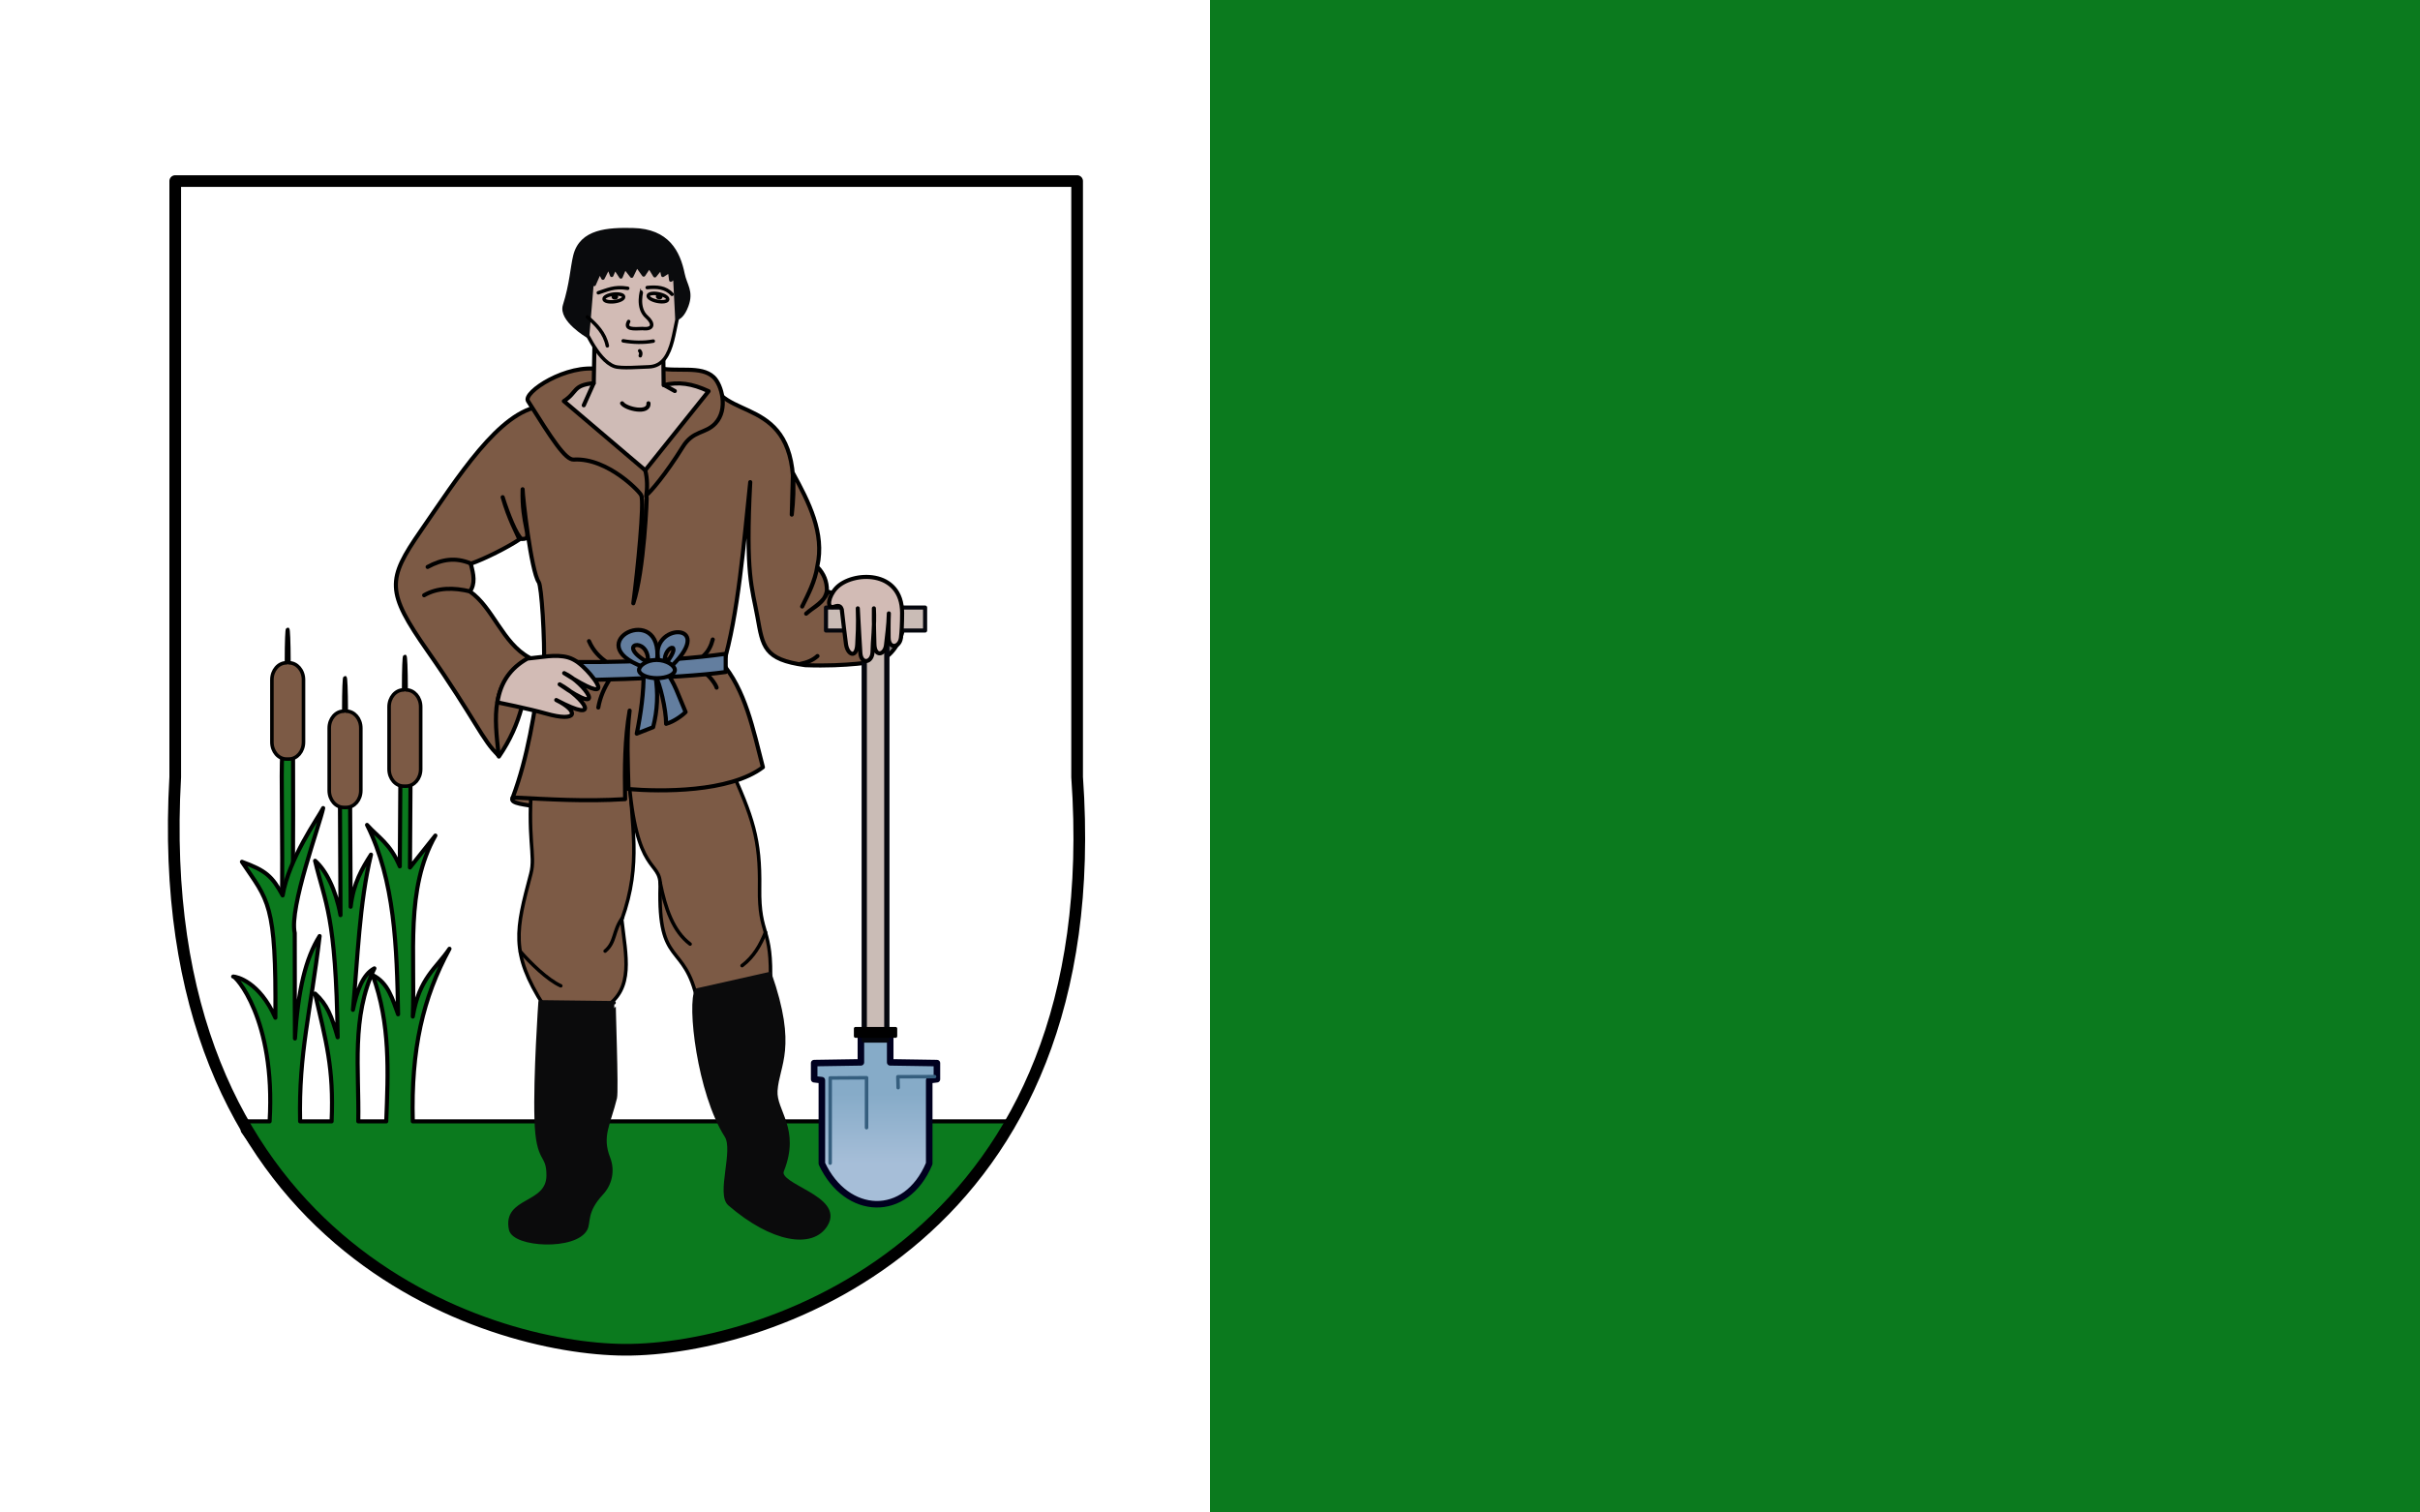 <?xml version="1.0" encoding="UTF-8" standalone="no"?>
<!-- Created with Inkscape (http://www.inkscape.org/) -->
<svg
   xmlns:dc="http://purl.org/dc/elements/1.1/"
   xmlns:cc="http://web.resource.org/cc/"
   xmlns:rdf="http://www.w3.org/1999/02/22-rdf-syntax-ns#"
   xmlns:svg="http://www.w3.org/2000/svg"
   xmlns="http://www.w3.org/2000/svg"
   xmlns:xlink="http://www.w3.org/1999/xlink"
   xmlns:sodipodi="http://sodipodi.sourceforge.net/DTD/sodipodi-0.dtd"
   xmlns:inkscape="http://www.inkscape.org/namespaces/inkscape"
   version="1.0"
   width="800"
   height="500"
   id="svg2211"
   sodipodi:version="0.32"
   inkscape:version="0.45.1"
   sodipodi:docname="POL powiat nowodworski (pomorski) flag.svg"
   inkscape:output_extension="org.inkscape.output.svg.inkscape"
   sodipodi:docbase="C:\Users\Mistrz\Desktop">
  <rect width="100%" height="100%" fill="#333333" stroke="none"/>
  <sodipodi:namedview
     inkscape:window-height="974"
     inkscape:window-width="1280"
     inkscape:pageshadow="2"
     inkscape:pageopacity="0.0"
     guidetolerance="10.0"
     gridtolerance="10.0"
     objecttolerance="10.0"
     borderopacity="1.0"
     bordercolor="#666666"
     pagecolor="#ffffff"
     id="base"
     inkscape:zoom="0.55115527"
     inkscape:cx="213.55053"
     inkscape:cy="130.91615"
     inkscape:window-x="-8"
     inkscape:window-y="-8"
     inkscape:current-layer="svg2211" />
  <defs
     id="defs2214">
    <linearGradient
       id="linearGradient15892">
      <stop
         style="stop-color:#86abc8;stop-opacity:1"
         offset="0"
         id="stop15894" />
      <stop
         style="stop-color:#a6bed8;stop-opacity:1"
         offset="1"
         id="stop15896" />
    </linearGradient>
    <linearGradient
       x1="183.692"
       y1="161.006"
       x2="183.692"
       y2="172.945"
       id="linearGradient16110"
       xlink:href="#linearGradient15892"
       gradientUnits="userSpaceOnUse"
       gradientTransform="translate(-58.375,-2.725)" />
    <pattern
       patternUnits="userSpaceOnUse"
       width="3.244"
       height="3.244"
       patternTransform="translate(395.13,515.349)"
       id="pattern17117">
      <path
         id="rect13225"
         d="M 1.548,0.228 L 3.016,1.548 L 1.696,3.016 L 0.228,1.696 L 1.548,0.228 z "
         style="fill:none;stroke:#000000;stroke-width:0.455;stroke-miterlimit:4;stroke-dasharray:none;stroke-opacity:1" />
    </pattern>
    <pattern
       patternUnits="userSpaceOnUse"
       width="1.731"
       height="1.731"
       patternTransform="matrix(2.094,0,0,2.094,396.277,516.496)"
       id="pattern13222">
      <path
         id="rect9341"
         d="M 0.859,0.091 L 1.64,0.859 L 0.872,1.64 L 0.091,0.872 L 0.859,0.091 z "
         style="fill:none;stroke:#000000;stroke-width:0.183;stroke-miterlimit:4;stroke-opacity:1" />
    </pattern>
    <pattern
       patternUnits="userSpaceOnUse"
       width="2.394"
       height="2.394"
       patternTransform="translate(396.973,517.192)"
       id="pattern9338">
      <path
         id="rect9335"
         d="M 1.175,0.25 L 2.144,1.175 L 1.218,2.144 L 0.25,1.218 L 1.175,0.25 z "
         style="fill:#ffffff;fill-opacity:1;stroke:#000000;stroke-width:0.5;stroke-linecap:round;stroke-linejoin:miter;stroke-miterlimit:4;stroke-opacity:1" />
    </pattern>
    <pattern
       xlink:href="#pattern17117"
       id="pattern18091"
       patternTransform="translate(370.859,467.066)" />
    <pattern
       xlink:href="#pattern17117"
       id="pattern19066"
       patternTransform="translate(321.838,433.21)" />
    <linearGradient
       x1="183.692"
       y1="161.006"
       x2="183.692"
       y2="172.945"
       id="linearGradient4669"
       xlink:href="#linearGradient15892"
       gradientUnits="userSpaceOnUse"
       gradientTransform="translate(-58.375,-2.725)" />
    <linearGradient
       x1="183.692"
       y1="161.006"
       x2="183.692"
       y2="172.945"
       id="linearGradient5785"
       xlink:href="#linearGradient15892"
       gradientUnits="userSpaceOnUse"
       gradientTransform="translate(-58.375,-2.725)" />
    <linearGradient
       x1="183.692"
       y1="161.006"
       x2="183.692"
       y2="172.945"
       id="linearGradient5939"
       xlink:href="#linearGradient15892"
       gradientUnits="userSpaceOnUse"
       gradientTransform="translate(-58.375,-2.725)" />
    <linearGradient
       x1="183.692"
       y1="161.006"
       x2="183.692"
       y2="172.945"
       id="linearGradient6091"
       xlink:href="#linearGradient15892"
       gradientUnits="userSpaceOnUse"
       gradientTransform="translate(-58.375,-2.725)" />
    <linearGradient
       inkscape:collect="always"
       xlink:href="#linearGradient15892"
       id="linearGradient2330"
       gradientUnits="userSpaceOnUse"
       gradientTransform="translate(-58.375,-2.725)"
       x1="183.692"
       y1="161.006"
       x2="183.692"
       y2="172.945" />
  </defs>
  <g
     id="g3472"
     transform="translate(0,294.903)">
    <rect
       y="-294.903"
       x="0"
       height="500"
       width="400"
       id="rect3397"
       style="opacity:1;fill:#ffffff;fill-opacity:1;stroke:none;stroke-width:4;stroke-miterlimit:4;stroke-dasharray:none;stroke-opacity:1" />
    <g
       id="g3401">
      <path
         id="path6287"
         style="color:#000000;fill:#ffffff;fill-opacity:1;fill-rule:nonzero;stroke:none;stroke-width:4.307;stroke-linecap:round;stroke-linejoin:round;marker:none;marker-start:none;marker-mid:none;marker-end:none;stroke-miterlimit:4;stroke-dasharray:none;stroke-dashoffset:0;stroke-opacity:1;visibility:visible;display:block"
         d="M 57.93,-235.042 L 207.001,-235.042 L 356.071,-235.042 L 356.071,-38.034 C 365.482,109.894 264.768,146.195 208.604,150.008 C 164.566,149.375 46.398,115.403 57.93,-38.034 L 57.93,-235.042 z "
         sodipodi:nodetypes="ccccccc" />
      <path
         id="rect2635"
         style="fill:#0b7a1e;fill-opacity:1;stroke:#000000;stroke-width:1.351;stroke-linecap:round;stroke-linejoin:round;stroke-miterlimit:4;stroke-opacity:1"
         d="M 96.771,0.825 C 96.617,14.653 92.818,29.23 93.188,5.628 C 93.558,-17.973 92.811,-39.393 93.322,-45.818 C 93.837,-52.306 96.818,-51.612 96.876,-45.771 C 96.938,-39.602 96.924,-13.004 96.771,0.825 z " />
      <path
         id="path5861"
         style="fill:#0b7a1e;fill-opacity:1;stroke:#000000;stroke-width:1.351;stroke-linecap:round;stroke-linejoin:round;stroke-miterlimit:4;stroke-opacity:1"
         d="M 93.44,1.111 C 95.462,-11.082 105.116,-24.401 106.831,-27.77 C 105.89,-22.832 95.514,5.171 97.435,13.548 C 97.52,27.526 97.392,29.417 97.504,48.399 C 98.521,32.357 101.055,21.867 105.661,14.536 C 102.684,39.835 98.721,53.019 99.214,75.793 L 109.622,75.793 C 110.394,57.996 107.753,49.32 104.162,33.558 C 108.153,37.139 109.616,40.99 111.629,48.007 C 111.059,7.398 107.473,3.691 104.162,-10.344 C 107.751,-7.186 110.964,-0.965 112.562,7.624 L 112.376,-30.35 L 115.736,-30.165 L 115.923,4.846 C 116.881,-3.122 119.736,-7.797 122.643,-12.382 C 118.75,3.967 118.292,21.68 116.67,38.93 C 117.938,32.828 119.909,27.205 123.764,25.222 C 116.07,41.345 118.755,58.755 118.443,75.793 C 123.32,75.793 127.684,75.793 127.684,75.793 C 128.318,59.48 129.094,43.537 123.204,27.445 C 128.409,30.063 129.74,35.426 131.604,40.412 C 131.207,18.207 130.509,-3.865 121.337,-22.199 C 125.002,-18.078 128.946,-16.167 132.164,-8.492 L 132.351,-37.389 L 135.711,-37.389 L 135.525,-8.121 L 143.926,-18.68 C 133.932,-0.969 137.295,20.717 136.458,41.153 C 138.586,28.356 144.203,25.251 148.593,18.739 C 139.812,34.928 135.855,51.824 136.458,75.793 L 333.598,75.793 C 308.238,127.681 246.801,152.786 205.532,151.326 C 145.992,145.632 107.555,118.488 80.266,78.942 L 80.266,75.793 L 89.133,75.793 C 91.159,41.724 77.624,27.402 77.071,27.926 C 78.242,27.949 85.761,29.625 91.034,41.545 C 91.355,3.282 88.659,2.955 79.981,-10.002 C 87.825,-7.14 89.984,-5.278 93.44,1.111 z "
         sodipodi:nodetypes="ccccccccccccccccccccccccccccccccccccccc" />
      <path
         d="M 164.928,-44.799 C 172.345,-55.621 174.354,-66.414 174.574,-77.482 C 156.266,-73.923 153.865,-62.93 164.928,-44.799 z "
         style="fill:#7c5a45;fill-opacity:1;stroke:#000000;stroke-width:1.351;stroke-linecap:round;stroke-linejoin:round;stroke-miterlimit:4;stroke-dasharray:none;stroke-opacity:1"
         id="path11244" />
      <path
         d="M 179.057,-160.596 C 165.131,-159.271 151.111,-136.723 139.108,-119.408 C 127.923,-103.272 127.616,-99.356 141.353,-79.72 C 157.36,-56.838 159.471,-50.08 164.85,-45.14 C 163.542,-57.589 161.677,-69.776 175.014,-77.493 C 166.038,-82.376 162.98,-94.118 155.345,-99.368 C 157.154,-101.901 156.619,-104.959 155.609,-108.537 C 160.225,-110.146 167.759,-113.928 171.719,-116.587 C 170.841,-118.678 168.258,-123.245 166.17,-130.542 C 168.018,-124.691 170.692,-118.101 172.431,-116.717 C 172.986,-116.773 173.112,-116.756 173.325,-116.78 C 175.96,-117.073 172.385,-121.538 172.77,-133.162 C 172.775,-130.776 175.554,-106.147 178.102,-102.451 C 179.012,-101.132 180.131,-84.254 179.853,-73.361 L 239.038,-75.005 C 244.041,-91.685 245.883,-115.283 248.014,-135.52 C 246.392,-104.812 248.655,-100.616 250.39,-90.985 C 252.148,-81.227 252.477,-76.838 266.231,-75.005 C 280.249,-74.481 289.728,-76.315 289.728,-76.315 L 287.616,-94.652 L 273.656,-99.335 C 272.367,-95.811 269.055,-94.295 266.495,-92.033 C 268.96,-94.374 272.622,-95.419 273.359,-99.63 C 273.404,-102.614 272.387,-105.246 270.191,-107.489 C 269.334,-102.66 267.229,-98.54 265.175,-94.39 C 267.248,-98.595 269.476,-102.704 270.191,-107.751 C 272.658,-118.635 267.338,-128.998 262.139,-138.499 L 261.743,-124.779 C 266.289,-164.445 241.037,-155.218 235.66,-167.968 L 212.372,-136.305 L 179.057,-160.596 z "
         style="fill:#7c5a45;fill-opacity:1;stroke:#000000;stroke-width:1.351;stroke-linecap:round;stroke-linejoin:round;stroke-miterlimit:4;stroke-dasharray:none;stroke-opacity:1"
         id="path9180" />
      <path
         id="path7238"
         style="fill:#7c5a45;fill-opacity:1;stroke:#000000;stroke-width:1.351;stroke-linecap:round;stroke-linejoin:round;stroke-miterlimit:4;stroke-dasharray:none;stroke-opacity:1"
         d="M 198.251,-172.8 C 187.479,-174.838 172.75,-165.181 174.542,-162.333 C 182.454,-149.762 186.91,-142.812 189.664,-142.976 C 201.113,-143.662 212.171,-131.658 211.973,-131.121 C 213.085,-129.191 210.747,-105.99 209.359,-95.462 C 212.913,-106.051 213.954,-131.043 213.778,-131.306 C 214.803,-132.048 220.043,-137.996 225.694,-147.144 C 229.144,-152.729 233.179,-151.402 236.493,-154.944 C 240.836,-159.586 238.571,-167.697 235.927,-170.205 C 231.668,-174.247 223.695,-171.691 217.013,-173.355 L 198.251,-172.8 z " />
      <g
         id="g10151"
         transform="matrix(1.938,0,0,1.923,48.156,-237.688)">
        <path
           id="path22062"
           style="fill:#cfbbb6;fill-opacity:1;stroke:#000000;stroke-width:0.7;stroke-linecap:round;stroke-linejoin:round;stroke-miterlimit:4;stroke-dasharray:none;stroke-opacity:1"
           d="M 76.569,28.543 L 76.433,36.104 C 72.765,36.507 73.726,37.627 71.333,39.205 L 85.214,51.091 L 96.023,37.496 C 93.156,36.155 90.938,35.852 88.354,36.445 L 88.286,30.178 L 76.569,28.543 z " />
        <path
           id="path22064"
           style="fill:none;fill-opacity:1;stroke:#000000;stroke-width:0.7;stroke-linecap:round;stroke-linejoin:round;stroke-miterlimit:4;stroke-dasharray:none;stroke-opacity:1"
           d="M 81.269,39.579 C 81.896,40.52 85.9,41.479 85.765,39.579" />
        <path
           id="path22066"
           style="fill:none;fill-opacity:1;stroke:#000000;stroke-width:0.7;stroke-linecap:round;stroke-linejoin:round;stroke-miterlimit:4;stroke-dasharray:none;stroke-opacity:1"
           d="M 74.729,39.919 L 76.398,36.173" />
        <path
           id="path22068"
           style="fill:none;fill-opacity:1;stroke:#000000;stroke-width:0.7;stroke-linecap:round;stroke-linejoin:round;stroke-miterlimit:4;stroke-dasharray:none;stroke-opacity:1"
           d="M 88.422,36.445 L 90.261,37.467" />
      </g>
      <g
         id="g25946"
         transform="matrix(1.938,0,0,1.923,48.156,-237.688)">
        <path
           id="path3193"
           style="fill:#d2bbb5;fill-opacity:1;stroke:#000000;stroke-width:0.6;stroke-linecap:round;stroke-linejoin:round;stroke-miterlimit:4;stroke-dasharray:none;stroke-opacity:1"
           d="M 74.253,25.954 C 74.666,25.954 76.86,32.151 79.975,33.243 C 81.101,33.639 84.493,33.338 85.765,33.312 C 90.691,33.209 89.791,25.018 91.556,22.753 L 90.057,14.919 L 76.637,14.169 L 73.98,20.641 L 74.253,25.954 z " />
        <path
           id="path4164"
           style="fill:#0a0b0d;fill-opacity:1;stroke:#0a0b0d;stroke-width:0.6;stroke-linecap:round;stroke-linejoin:round;stroke-miterlimit:4;stroke-dasharray:none;stroke-opacity:1"
           d="M 80.043,16.281 L 81.065,17.848 L 81.746,16.213 L 82.904,17.712 L 83.79,15.872 L 84.948,17.507 L 85.901,16.077 L 86.855,17.644 L 87.945,16.281 L 88.218,17.575 L 89.376,16.826 L 89.58,18.393 L 90.261,17.848 L 90.619,24.95 C 90.908,24.912 91.667,24.512 92.296,22.794 C 93.201,20.317 92.052,19.327 91.649,17.34 C 90.891,13.592 89.041,9.863 83.108,9.741 C 78.893,9.655 74.282,9.858 73.219,14.238 C 72.73,16.256 72.613,19.074 71.46,22.753 C 70.679,25.242 75.377,28.015 75.377,28.015 L 76.16,18.597 L 76.501,19.142 L 77.454,16.962 L 77.999,18.052 L 78.953,16.145 L 79.498,17.575 L 80.043,16.281 z " />
        <path
           id="path5189"
           style="fill:none;fill-opacity:1;stroke:#000000;stroke-width:0.6;stroke-linecap:round;stroke-linejoin:round;stroke-miterlimit:4;stroke-dasharray:none;stroke-opacity:1"
           d="M 82.386,25.51 C 81.617,26.95 83.277,26.782 84.747,26.726 C 86.73,26.962 86.651,25.774 85.487,24.748 C 83.652,23.132 84.683,20.047 84.65,20.066" />
        <path
           id="path5191"
           style="fill:none;fill-opacity:1;stroke:#000000;stroke-width:0.6;stroke-linecap:round;stroke-linejoin:round;stroke-miterlimit:4;stroke-dasharray:none;stroke-opacity:1"
           d="M 77.212,20.58 C 78.682,20.123 79.905,19.419 82.222,19.809" />
        <path
           id="path5193"
           style="fill:none;fill-opacity:1;stroke:#000000;stroke-width:0.6;stroke-linecap:round;stroke-linejoin:round;stroke-miterlimit:4;stroke-dasharray:none;stroke-opacity:1"
           d="M 85.549,19.685 C 87.161,19.521 88.684,19.605 89.788,20.841" />
        <path
           id="path5195"
           style="fill:none;fill-opacity:1;stroke:#000000;stroke-width:0.6;stroke-linecap:round;stroke-linejoin:round;stroke-miterlimit:4;stroke-dasharray:none;stroke-opacity:1"
           d="M 75.343,24.728 C 76.859,26.069 78.303,27.469 78.749,29.701" />
        <g
           id="g7149"
           transform="matrix(0.906,0,0,1,7.658,-0.409)">
          <path
             id="path5197"
             style="fill:none;fill-opacity:1;stroke:#000000;stroke-width:0.6;stroke-linecap:round;stroke-linejoin:round;stroke-miterlimit:4;stroke-opacity:1"
             d="M 81.56,21.673 C 81.598,22.03 80.792,22.409 79.761,22.519 C 78.73,22.63 77.862,22.43 77.824,22.073 C 77.786,21.716 78.592,21.337 79.623,21.226 C 80.654,21.116 81.522,21.316 81.56,21.673 z " />
          <path
             id="path5200"
             style="fill:none;fill-opacity:1;stroke:#000000;stroke-width:0.6;stroke-linecap:round;stroke-linejoin:round;stroke-miterlimit:4;stroke-opacity:1"
             d="M 80.222,21.68 C 80.222,21.773 80.071,21.849 79.885,21.849 C 79.699,21.849 79.547,21.773 79.547,21.68 C 79.547,21.587 79.699,21.512 79.885,21.512 C 80.071,21.512 80.222,21.587 80.222,21.68 z " />
        </g>
        <g
           id="g7153"
           transform="matrix(0.911,0,0,1,7.64,0)">
          <g
             id="g22954"
             transform="translate(0,-0.193)">
            <path
               id="path5203"
               style="fill:none;fill-opacity:1;stroke:#000000;stroke-width:0.6;stroke-linecap:round;stroke-linejoin:round;stroke-miterlimit:4;stroke-opacity:1"
               d="M 89.386,21.923 C 89.323,22.276 88.444,22.416 87.423,22.235 C 86.402,22.054 85.624,21.62 85.687,21.266 C 85.749,20.913 86.629,20.773 87.65,20.954 C 88.671,21.135 89.449,21.569 89.386,21.923 z " />
            <path
               id="path5205"
               style="fill:none;fill-opacity:1;stroke:#000000;stroke-width:0.6;stroke-linecap:round;stroke-linejoin:round;stroke-miterlimit:4;stroke-opacity:1"
               d="M 88.092,21.497 C 88.075,21.589 87.914,21.637 87.73,21.605 C 87.547,21.572 87.411,21.471 87.428,21.38 C 87.444,21.288 87.606,21.24 87.789,21.273 C 87.972,21.305 88.108,21.406 88.092,21.497 z " />
          </g>
        </g>
        <path
           id="path5207"
           style="fill:none;fill-opacity:1;stroke:#000000;stroke-width:0.6;stroke-linecap:round;stroke-linejoin:round;stroke-miterlimit:4;stroke-dasharray:none;stroke-opacity:1"
           d="M 81.453,28.841 C 83.099,29.131 84.963,29.188 86.583,28.884" />
        <path
           id="path5209"
           style="fill:none;fill-opacity:1;stroke:#000000;stroke-width:0.6;stroke-linecap:round;stroke-linejoin:round;stroke-miterlimit:4;stroke-dasharray:none;stroke-opacity:1"
           d="M 84.267,30.553 C 84.516,30.836 84.479,31.12 84.369,31.404" />
      </g>
      <path
         id="path9178"
         style="fill:none;fill-opacity:1;stroke:#000000;stroke-width:1.351;stroke-linecap:round;stroke-linejoin:round;stroke-miterlimit:4;stroke-dasharray:none;stroke-opacity:1"
         d="M 213.296,-139.515 C 214.028,-136.611 214.036,-133.65 213.63,-130.793" />
      <path
         d="M 169.437,-31.158 C 168.349,-29.101 174.263,-28.988 177.258,-28.178 L 177.786,-33.024 L 169.437,-31.158 z "
         style="fill:#7c5a45;fill-opacity:1;stroke:#000000;stroke-width:1.351;stroke-linecap:round;stroke-linejoin:round;stroke-miterlimit:4;stroke-dasharray:none;stroke-opacity:1"
         id="path22952" />
      <g
         id="g18065"
         transform="matrix(1.938,0,0,1.923,48.156,-237.688)"
         style="fill:#7c5a45;fill-opacity:1">
        <path
           id="path4311"
           style="fill:#7c5a45;fill-opacity:1;stroke:#000000;stroke-width:0.6;stroke-linecap:round;stroke-linejoin:round;stroke-miterlimit:4;stroke-dasharray:none;stroke-opacity:1"
           d="M 67.919,143.139 C 62.111,133.987 63.193,130.024 65.703,120.451 C 66.567,117.155 64.94,114.478 65.992,103.303 L 82.562,103.014 C 82.724,112.119 84.722,118.494 81.213,128.351 C 81.916,134.655 83.319,140.151 78.42,143.38 L 67.919,143.139 z " />
        <path
           id="path5282"
           style="fill:#7c5a45;fill-opacity:1;stroke:#000000;stroke-width:0.6;stroke-linecap:round;stroke-linejoin:round;stroke-miterlimit:4;stroke-dasharray:none;stroke-opacity:1"
           d="M 82.37,103.496 C 83.601,121.074 87.902,117.929 87.764,122.571 C 87.353,136.721 91.943,132.001 94.123,142.32 L 106.551,139.623 C 106.93,129.314 104.596,131.417 104.72,122.86 C 104.844,114.495 103.597,110.787 99.518,101.762 L 82.37,103.496 z " />
        <path
           id="path5284"
           style="fill:#7c5a45;fill-opacity:1;stroke:#000000;stroke-width:0.6;stroke-linecap:round;stroke-linejoin:round;stroke-miterlimit:4;stroke-dasharray:none;stroke-opacity:1"
           d="M 81.286,128.086 C 79.707,130.291 80.187,132.229 78.371,133.746" />
        <path
           id="path5286"
           style="fill:#7c5a45;fill-opacity:1;stroke:#000000;stroke-width:0.6;stroke-linecap:round;stroke-linejoin:round;stroke-miterlimit:4;stroke-dasharray:none;stroke-opacity:1"
           d="M 87.764,121.993 C 88.646,126.381 89.95,130.32 92.87,132.542" />
        <path
           id="path5288"
           style="fill:#7c5a45;fill-opacity:1;stroke:#000000;stroke-width:0.6;stroke-linecap:round;stroke-linejoin:round;stroke-miterlimit:4;stroke-dasharray:none;stroke-opacity:1"
           d="M 105.732,130.519 C 104.867,132.689 103.746,134.718 101.734,136.251" />
        <path
           id="path5290"
           style="fill:#7c5a45;fill-opacity:1;stroke:#000000;stroke-width:0.6;stroke-linecap:round;stroke-linejoin:round;stroke-miterlimit:4;stroke-dasharray:none;stroke-opacity:1"
           d="M 63.921,133.842 C 65.593,135.747 68.515,138.685 70.809,139.719" />
      </g>
      <path
         id="path5155"
         style="fill:#0b0b0c;fill-opacity:1;stroke:#0b0b0c;stroke-width:1.158;stroke-linecap:round;stroke-linejoin:round;stroke-miterlimit:4;stroke-dasharray:none;stroke-opacity:1"
         d="M 178.546,36.299 L 203,36.594 C 202.84,36.594 203.977,65.65 203.396,68.03 C 201.283,76.688 198.295,80.633 201.152,87.94 C 202.826,92.223 201.661,96.64 198.908,99.598 C 193.256,105.668 194.825,109.123 193.627,111.386 C 190.166,117.928 169.942,116.894 168.81,111.517 C 166.632,101.17 181.178,103.69 181.219,93.703 C 181.25,85.956 177.694,89.868 177.258,75.104 C 176.835,60.754 178.546,36.299 178.546,36.299 z " />
      <path
         id="path5157"
         style="fill:#0b0b0c;fill-opacity:1;stroke:#0b0b0c;stroke-width:1.158;stroke-linecap:round;stroke-linejoin:round;stroke-miterlimit:4;stroke-dasharray:none;stroke-opacity:1"
         d="M 230.325,32.403 L 254.482,26.967 C 263.124,51.681 257.046,56.918 256.462,65.673 C 256.013,72.418 264.086,78.292 258.575,92.132 C 256.575,97.154 278.553,100.831 273.095,109.946 C 268.582,117.482 255.219,115.288 241.15,103.134 C 237.319,99.825 243.119,85.333 240.094,80.605 C 231.018,66.423 227.628,36.783 230.325,32.403 z " />
      <path
         d="M 289.801,-76.43 C 297.344,-77.215 305.414,-95.44 289.707,-100.983 L 289.801,-76.43 z "
         style="fill:#867e7f;fill-opacity:1;stroke:#000000;stroke-width:1.351;stroke-linecap:round;stroke-linejoin:round;stroke-miterlimit:4;stroke-dasharray:none;stroke-opacity:1"
         id="path16112" />
      <g
         id="g18073"
         transform="matrix(1.938,0,0,1.923,48.156,-237.688)">
        <g
           transform="translate(-0.817,0)"
           id="g16104">
          <path
             d="M 127.817,152.875 L 135.785,153 L 135.785,155.781 L 134.473,155.938 L 134.473,170.281 C 130.485,179.89 120.342,179.298 116.16,170.281 L 116.16,155.938 L 114.848,155.781 L 114.848,153 L 122.817,152.875 L 122.817,147.469 L 127.817,147.469 L 127.817,152.875 z "
             style="fill:url(#linearGradient2330);fill-opacity:1;stroke:#00001f;stroke-width:1.119;stroke-linecap:round;stroke-linejoin:round;stroke-miterlimit:4;stroke-dasharray:none;stroke-opacity:1"
             id="rect5159" />
          <path
             d="M 123.39,80.443 L 127.243,80.443 L 127.243,149.036 L 123.39,149.036 L 123.39,80.443 z "
             style="fill:#cabcb6;fill-opacity:1;stroke:#04060d;stroke-width:0.9;stroke-linecap:round;stroke-linejoin:round;stroke-miterlimit:4;stroke-dasharray:none;stroke-opacity:1"
             id="rect5183" />
          <path
             d="M 121.899,147.067 L 128.735,147.067 L 128.735,148.38 L 121.899,148.38 L 121.899,147.067 z "
             style="fill:#000000;fill-opacity:1;stroke:#000000;stroke-width:0.556;stroke-linecap:round;stroke-linejoin:round;stroke-miterlimit:4;stroke-opacity:1"
             id="rect5186" />
          <path
             d="M 116.863,74.69 L 133.77,74.69 L 133.77,78.64 L 116.863,78.64 L 116.863,74.69 z "
             style="fill:#cabcb6;fill-opacity:1;stroke:#04060d;stroke-width:0.7;stroke-linecap:round;stroke-linejoin:round;stroke-miterlimit:4;stroke-opacity:1"
             id="rect11248" />
        </g>
        <path
           d="M 116.789,155.56 L 122.965,155.522 L 122.965,164.105"
           style="fill:none;fill-opacity:1;stroke:#355e7e;stroke-width:0.6;stroke-linecap:round;stroke-linejoin:round;stroke-miterlimit:4;stroke-dasharray:none;stroke-opacity:1"
           id="path5179" />
        <path
           d="M 116.757,170.198 L 116.765,155.59"
           style="fill:none;fill-opacity:1;stroke:#355e7e;stroke-width:0.6;stroke-linecap:round;stroke-linejoin:round;stroke-miterlimit:4;stroke-dasharray:none;stroke-opacity:1"
           id="path5173" />
        <path
           d="M 134.569,155.326 L 128.307,155.35 L 128.355,157.229"
           style="fill:none;fill-opacity:1;stroke:#355e7e;stroke-width:0.6;stroke-linecap:round;stroke-linejoin:round;stroke-miterlimit:4;stroke-dasharray:none;stroke-opacity:1"
           id="path5181" />
        <path
           d="M 95.166,82.972 C 95.965,82.249 96.447,81.288 96.733,80.179"
           style="fill:#867e7f;fill-opacity:1;stroke:#000000;stroke-width:0.7;stroke-linecap:round;stroke-linejoin:round;stroke-miterlimit:4;stroke-dasharray:none;stroke-opacity:1"
           id="path22972" />
        <path
           d="M 95.098,86.106 L 96.801,88.422"
           style="fill:#867e7f;fill-opacity:1;stroke:#000000;stroke-width:0.7;stroke-linecap:round;stroke-linejoin:round;stroke-miterlimit:4;stroke-dasharray:none;stroke-opacity:1"
           id="path22974" />
      </g>
      <path
         d="M 276.384,-100.47 C 281.585,-106.077 298.247,-106.798 298.221,-92.22 C 298.215,-88.817 298.072,-86.027 297.832,-84.074 C 297.422,-80.743 293.745,-80.178 293.756,-84.21 C 293.761,-85.959 293.683,-88.574 293.834,-92.127 C 293.744,-88.072 293.175,-84.27 292.899,-81.68 C 292.549,-78.379 289.091,-77.486 289.054,-82.116 C 289.035,-84.485 288.822,-88.22 288.887,-93.795 C 289.206,-88.086 288.454,-82.781 288.443,-79.463 C 288.431,-75.884 284.644,-74.967 284.409,-79.152 C 284.253,-81.913 283.922,-86.722 283.567,-93.795 C 283.79,-88.113 283.493,-84.312 283.39,-81.96 C 283.178,-77.137 280.205,-78.325 279.669,-81.914 C 279.313,-84.299 278.672,-90.171 278.285,-93.423 C 277.762,-95.222 276.276,-94.456 275.635,-94.293 C 273.088,-93.642 273.895,-97.787 276.384,-100.47 z "
         style="fill:#d2bbb5;fill-opacity:1;stroke:#000000;stroke-width:1.351;stroke-linecap:round;stroke-linejoin:round;stroke-miterlimit:4;stroke-dasharray:none;stroke-opacity:1"
         id="path11246" />
      <path
         d="M 238.389,-76.104 C 246.423,-66.878 248.945,-53.823 252.203,-41.279 C 241.176,-32.873 218.216,-33.183 207.772,-34.055 C 207.56,-42.699 207.05,-51.344 208.142,-59.988 C 206.521,-50.484 206.475,-41.182 206.652,-30.72 C 193.242,-29.887 181.477,-30.686 169.502,-31.276 C 174.623,-44.96 176.603,-59.164 178.836,-73.326 L 238.389,-76.104 z "
         style="fill:#7c5a45;fill-opacity:1;stroke:#000000;stroke-width:1.351;stroke-linecap:round;stroke-linejoin:round;stroke-miterlimit:4;stroke-dasharray:none;stroke-opacity:1"
         id="path17094" />
      <path
         d="M 155.51,-99.368 C 150.006,-100.718 144.652,-100.697 140.208,-98.127"
         style="fill:none;fill-opacity:1;stroke:#000000;stroke-width:1.351;stroke-linecap:round;stroke-linejoin:round;stroke-miterlimit:4;stroke-dasharray:none;stroke-opacity:1"
         id="path22946" />
      <path
         d="M 155.543,-108.668 C 150.526,-110.726 146.057,-110.048 141.364,-107.483"
         style="fill:none;fill-opacity:1;stroke:#000000;stroke-width:1.351;stroke-linecap:round;stroke-linejoin:round;stroke-miterlimit:4;stroke-dasharray:none;stroke-opacity:1"
         id="path22948" />
      <path
         d="M 233.161,-72.307 C 234.469,-71.544 236.571,-68.779 236.895,-67.583"
         style="fill:#867e7f;fill-opacity:1;stroke:#000000;stroke-width:1.351;stroke-linecap:round;stroke-linejoin:round;stroke-miterlimit:4;stroke-dasharray:none;stroke-opacity:1"
         id="path22976" />
      <path
         d="M 201.518,-70.269 C 199.695,-67.411 198.364,-64.358 197.784,-61.007"
         style="fill:#867e7f;fill-opacity:1;stroke:#000000;stroke-width:1.351;stroke-linecap:round;stroke-linejoin:round;stroke-miterlimit:4;stroke-dasharray:none;stroke-opacity:1"
         id="path22978" />
      <path
         d="M 200.585,-75.919 C 198.359,-77.65 196.196,-79.526 194.704,-82.958"
         style="fill:#867e7f;fill-opacity:1;stroke:#000000;stroke-width:1.351;stroke-linecap:round;stroke-linejoin:round;stroke-miterlimit:4;stroke-dasharray:none;stroke-opacity:1"
         id="path22980" />
      <g
         id="g22963"
         transform="matrix(1.938,0,0,1.923,48.156,-237.688)">
        <path
           d="M 67.244,83.891 C 75.016,84.236 88.375,84.158 98.94,82.638 L 98.94,85.769 C 91.083,86.908 71.834,87.411 66.136,87.07 L 67.244,83.891 z "
           style="fill:#637e9f;fill-opacity:1;stroke:#000000;stroke-width:0.7;stroke-linecap:round;stroke-linejoin:round;stroke-miterlimit:4;stroke-dasharray:none;stroke-opacity:1"
           id="path17083" />
        <path
           d="M 87.475,83.843 C 85.797,77.293 97.477,77.025 89.812,84.662 L 88.872,84.132 C 91.739,80.388 88.395,81.197 88.535,83.987 L 87.475,83.843 z "
           style="fill:#637e9f;fill-opacity:1;stroke:#000000;stroke-width:0.7;stroke-linecap:round;stroke-linejoin:round;stroke-miterlimit:4;stroke-dasharray:none;stroke-opacity:1"
           id="path17090" />
        <path
           d="M 87.235,83.843 C 88.34,73.442 73.724,80.803 84.874,84.902 L 85.693,84.132 C 79.946,80.876 85.723,79.594 85.693,83.794 L 87.235,83.843 z "
           style="fill:#637e9f;fill-opacity:1;stroke:#000000;stroke-width:0.7;stroke-linecap:round;stroke-linejoin:round;stroke-miterlimit:4;stroke-dasharray:none;stroke-opacity:1"
           id="path17088" />
        <path
           d="M 84.922,85.866 C 85,89.086 84.457,93.019 83.766,96.367 L 86.56,95.259 C 87.294,92.407 87.455,89.42 86.946,86.444 C 87.695,87.612 88.784,92.271 88.776,94.681 C 90.063,94.327 91.559,93.229 92.1,92.658 C 91.025,90.213 90.14,87.242 88.583,85.577 L 84.922,85.866 z "
           style="fill:#637e9f;fill-opacity:1;stroke:#000000;stroke-width:0.7;stroke-linecap:round;stroke-linejoin:round;stroke-miterlimit:4;stroke-dasharray:none;stroke-opacity:1"
           id="path17092" />
        <path
           d="M 90.269,85.432 C 90.269,86.203 88.899,86.829 87.211,86.829 C 85.522,86.829 84.152,86.203 84.152,85.432 C 84.152,84.661 85.474,83.698 87.162,83.698 C 88.851,83.698 90.269,84.661 90.269,85.432 z "
           style="fill:#637e9f;fill-opacity:1;stroke:#000000;stroke-width:0.7;stroke-linecap:round;stroke-linejoin:round;stroke-miterlimit:4;stroke-opacity:1"
           id="path17085" />
        <path
           d="M 65.121,83.463 C 67.391,83.272 69.906,82.657 72.041,83.258 C 73.268,83.603 74.31,84.505 75.24,85.48 C 76.671,86.98 80.35,91.704 71.387,85.962 C 74.867,87.561 79.225,93.946 70.616,87.889 C 74.656,90.136 78.143,94.91 70.038,90.586 C 73.93,92.522 73.808,94.503 68.208,92.898 C 65.31,92.068 60.005,90.991 60.005,90.991 C 60.502,87.585 62.215,85.085 65.121,83.463 z "
           style="fill:#d2bbb5;fill-opacity:1;stroke:#000000;stroke-width:0.7;stroke-linecap:round;stroke-linejoin:round;stroke-miterlimit:4;stroke-dasharray:none;stroke-opacity:1"
           id="path11242" />
        <path
           d="M 111.681,84.372 C 112.796,84.154 113.799,83.755 114.595,83.024"
           style="fill:#867e7f;fill-opacity:1;stroke:#000000;stroke-width:0.7;stroke-linecap:round;stroke-linejoin:round;stroke-miterlimit:4;stroke-dasharray:none;stroke-opacity:1"
           id="path22950" />
      </g>
      <path
         id="rect3613"
         style="fill:#7c5a45;fill-opacity:1;stroke:#000000;stroke-width:1.177;stroke-linecap:round;stroke-linejoin:round;stroke-miterlimit:4;stroke-opacity:1"
         d="M 94.704,-75.796 C 94.719,-90.553 95.466,-90.598 95.511,-75.796 C 98.18,-75.796 100.329,-73.297 100.329,-70.193 L 100.329,-49.575 C 100.329,-46.47 98.18,-43.971 95.511,-43.971 L 94.704,-43.971 C 92.035,-43.971 89.886,-46.47 89.886,-49.575 L 89.886,-70.193 C 89.886,-73.297 92.035,-75.796 94.704,-75.796 z " />
      <path
         id="path3616"
         style="fill:#7c5a45;fill-opacity:1;stroke:#000000;stroke-width:1.177;stroke-linecap:round;stroke-linejoin:round;stroke-miterlimit:4;stroke-opacity:1"
         d="M 113.652,-59.8 C 113.668,-74.557 114.415,-74.602 114.46,-59.8 C 117.129,-59.8 119.277,-57.301 119.277,-54.196 L 119.277,-33.578 C 119.277,-30.474 117.129,-27.975 114.46,-27.975 L 113.652,-27.975 C 110.983,-27.975 108.835,-30.474 108.835,-33.578 L 108.835,-54.196 C 108.835,-57.301 110.983,-59.8 113.652,-59.8 z " />
      <path
         id="path3618"
         style="fill:#7c5a45;fill-opacity:1;stroke:#000000;stroke-width:1.177;stroke-linecap:round;stroke-linejoin:round;stroke-miterlimit:4;stroke-opacity:1"
         d="M 133.441,-66.839 C 133.457,-81.596 134.204,-81.641 134.248,-66.839 C 136.917,-66.839 139.066,-64.34 139.066,-61.236 L 139.066,-40.618 C 139.066,-37.513 136.917,-35.014 134.248,-35.014 L 133.441,-35.014 C 130.772,-35.014 128.623,-37.513 128.623,-40.618 L 128.623,-61.236 C 128.623,-64.34 130.772,-66.839 133.441,-66.839 z " />
      <path
         id="path2124"
         style="color:#000000;fill:none;fill-opacity:1;fill-rule:nonzero;stroke:#000000;stroke-width:3.861;stroke-linecap:round;stroke-linejoin:round;marker:none;marker-start:none;marker-mid:none;marker-end:none;stroke-miterlimit:4;stroke-dasharray:none;stroke-dashoffset:0;stroke-opacity:1;visibility:visible;display:block"
         d="M 57.93,-235.042 L 207.001,-235.042 L 356.071,-235.042 L 356.071,-38.034 C 366.857,113.848 254.352,151.562 206.442,151.304 C 161.192,151.06 49.112,116.748 57.93,-38.034 L 57.93,-235.042 z "
         sodipodi:nodetypes="ccccscc" />
    </g>
    <rect
       y="-294.903"
       x="400"
       height="500"
       width="400"
       id="rect3399"
       style="opacity:1;fill:#0b7a1e;fill-opacity:1;stroke:none;stroke-width:4;stroke-miterlimit:4;stroke-dasharray:none;stroke-opacity:1" />
  </g>
</svg>
